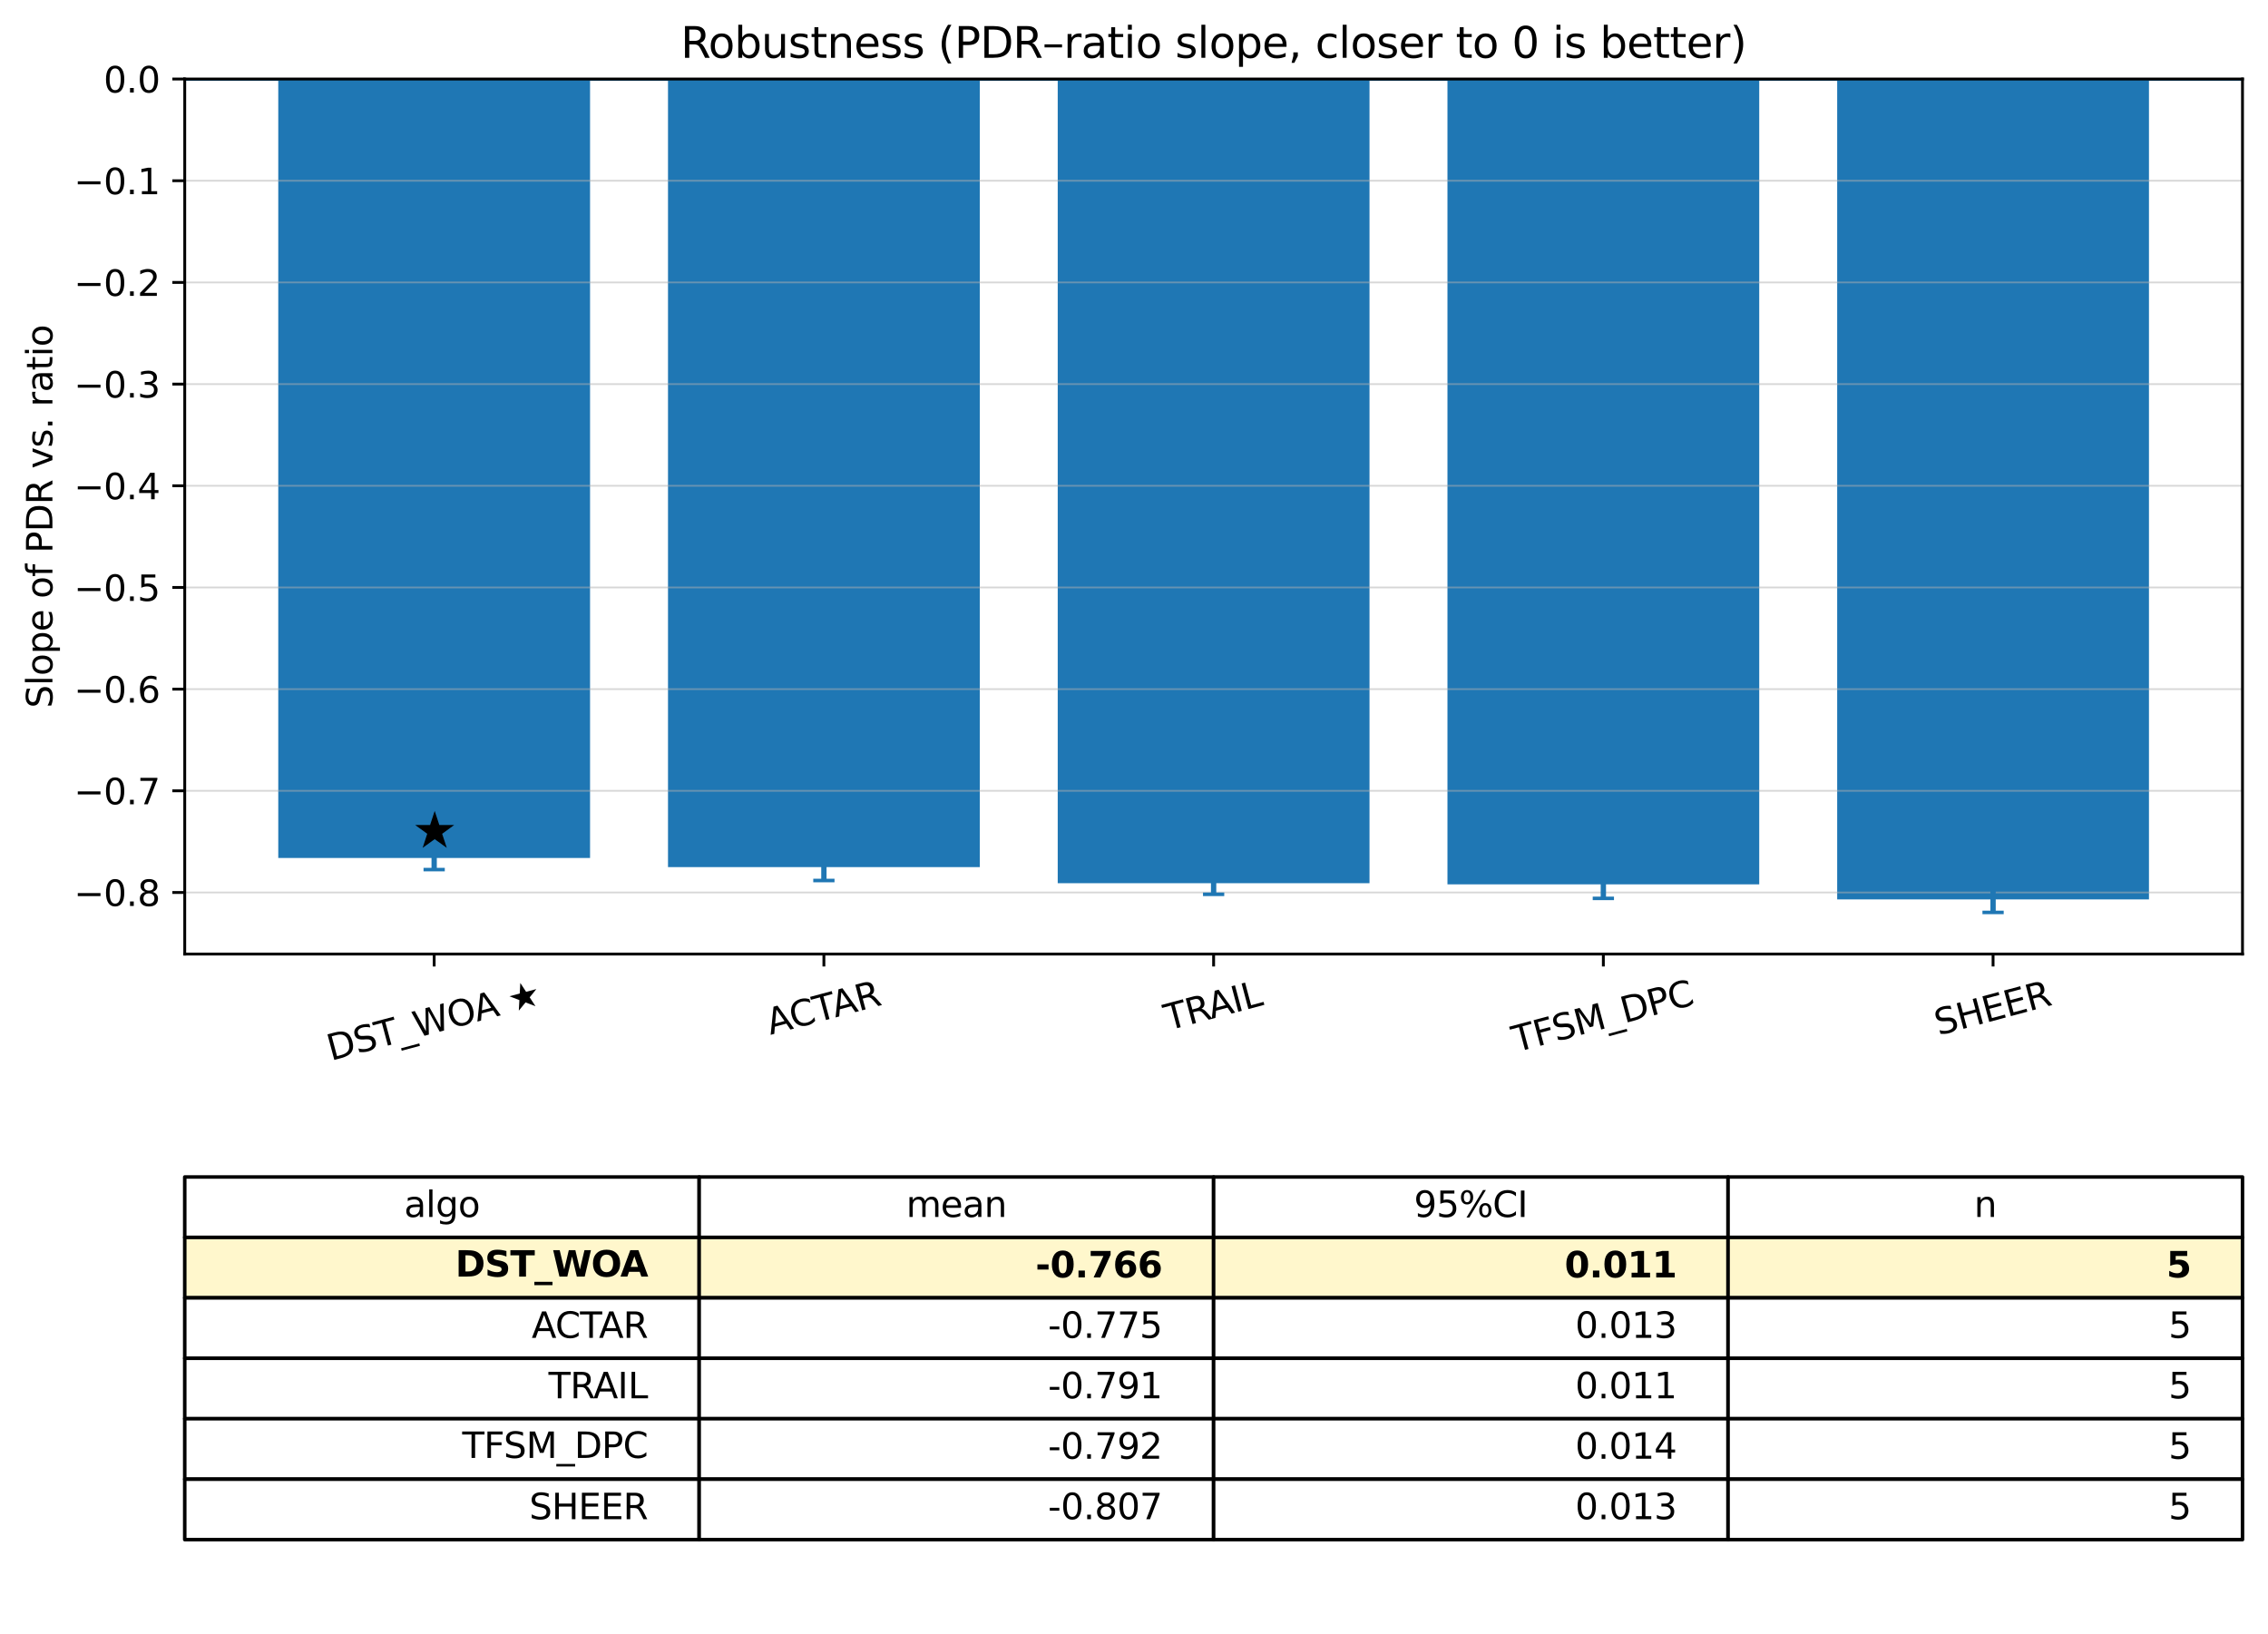 <?xml version="1.0" encoding="utf-8" standalone="no"?>
<!DOCTYPE svg PUBLIC "-//W3C//DTD SVG 1.1//EN"
  "http://www.w3.org/Graphics/SVG/1.1/DTD/svg11.dtd">
<svg xmlns:xlink="http://www.w3.org/1999/xlink" width="640.381pt" height="461.278pt" viewBox="0 0 640.381 461.278" xmlns="http://www.w3.org/2000/svg" version="1.1">
 <defs>
  <style type="text/css">*{stroke-linejoin: round; stroke-linecap: butt}</style>
 </defs>
 <g id="figure_1">
  <g id="patch_1">
   <path d="M 0 461.278 
L 640.381 461.278 
L 640.381 0 
L 0 0 
z
" style="fill: #ffffff"/>
  </g>
  <g id="axes_1">
   <g id="patch_2">
    <path d="M 52.161 269.368 
L 633.181 269.368 
L 633.181 22.318 
L 52.161 22.318 
z
" style="fill: #ffffff"/>
   </g>
   <g id="patch_3">
    <path d="M 78.571 22.318 
L 166.604 22.318 
L 166.604 242.228 
L 78.571 242.228 
z
" clip-path="url(#p492365f55b)" style="fill: #1f77b4"/>
   </g>
   <g id="patch_4">
    <path d="M 188.613 22.318 
L 276.646 22.318 
L 276.646 244.816 
L 188.613 244.816 
z
" clip-path="url(#p492365f55b)" style="fill: #1f77b4"/>
   </g>
   <g id="patch_5">
    <path d="M 298.654 22.318 
L 386.688 22.318 
L 386.688 249.348 
L 298.654 249.348 
z
" clip-path="url(#p492365f55b)" style="fill: #1f77b4"/>
   </g>
   <g id="patch_6">
    <path d="M 408.696 22.318 
L 496.729 22.318 
L 496.729 249.675 
L 408.696 249.675 
z
" clip-path="url(#p492365f55b)" style="fill: #1f77b4"/>
   </g>
   <g id="patch_7">
    <path d="M 518.738 22.318 
L 606.771 22.318 
L 606.771 253.934 
L 518.738 253.934 
z
" clip-path="url(#p492365f55b)" style="fill: #1f77b4"/>
   </g>
   <g id="matplotlib.axis_1">
    <g id="xtick_1">
     <g id="line2d_1">
      <defs>
       <path id="mac073862a2" d="M 0 0 
L 0 3.5 
" style="stroke: #000000; stroke-width: 0.8"/>
      </defs>
      <g>
       <use xlink:href="#mac073862a2" x="122.588" y="269.368" style="stroke: #000000; stroke-width: 0.8"/>
      </g>
     </g>
     <g id="text_1">
      <!-- DST_WOA ★ -->
      <g transform="translate(93.432 299.512) rotate(-15) scale(0.1 -0.1)">
       <defs>
        <path id="DejaVuSans-44" d="M 1259 4147 
L 1259 519 
L 2022 519 
Q 2988 519 3436 956 
Q 3884 1394 3884 2338 
Q 3884 3275 3436 3711 
Q 2988 4147 2022 4147 
L 1259 4147 
z
M 628 4666 
L 1925 4666 
Q 3281 4666 3915 4102 
Q 4550 3538 4550 2338 
Q 4550 1131 3912 565 
Q 3275 0 1925 0 
L 628 0 
L 628 4666 
z
" transform="scale(0.016)"/>
        <path id="DejaVuSans-53" d="M 3425 4513 
L 3425 3897 
Q 3066 4069 2747 4153 
Q 2428 4238 2131 4238 
Q 1616 4238 1336 4038 
Q 1056 3838 1056 3469 
Q 1056 3159 1242 3001 
Q 1428 2844 1947 2747 
L 2328 2669 
Q 3034 2534 3370 2195 
Q 3706 1856 3706 1288 
Q 3706 609 3251 259 
Q 2797 -91 1919 -91 
Q 1588 -91 1214 -16 
Q 841 59 441 206 
L 441 856 
Q 825 641 1194 531 
Q 1563 422 1919 422 
Q 2459 422 2753 634 
Q 3047 847 3047 1241 
Q 3047 1584 2836 1778 
Q 2625 1972 2144 2069 
L 1759 2144 
Q 1053 2284 737 2584 
Q 422 2884 422 3419 
Q 422 4038 858 4394 
Q 1294 4750 2059 4750 
Q 2388 4750 2728 4690 
Q 3069 4631 3425 4513 
z
" transform="scale(0.016)"/>
        <path id="DejaVuSans-54" d="M -19 4666 
L 3928 4666 
L 3928 4134 
L 2272 4134 
L 2272 0 
L 1638 0 
L 1638 4134 
L -19 4134 
L -19 4666 
z
" transform="scale(0.016)"/>
        <path id="DejaVuSans-5f" d="M 3263 -1063 
L 3263 -1509 
L -63 -1509 
L -63 -1063 
L 3263 -1063 
z
" transform="scale(0.016)"/>
        <path id="DejaVuSans-57" d="M 213 4666 
L 850 4666 
L 1831 722 
L 2809 4666 
L 3519 4666 
L 4500 722 
L 5478 4666 
L 6119 4666 
L 4947 0 
L 4153 0 
L 3169 4050 
L 2175 0 
L 1381 0 
L 213 4666 
z
" transform="scale(0.016)"/>
        <path id="DejaVuSans-4f" d="M 2522 4238 
Q 1834 4238 1429 3725 
Q 1025 3213 1025 2328 
Q 1025 1447 1429 934 
Q 1834 422 2522 422 
Q 3209 422 3611 934 
Q 4013 1447 4013 2328 
Q 4013 3213 3611 3725 
Q 3209 4238 2522 4238 
z
M 2522 4750 
Q 3503 4750 4090 4092 
Q 4678 3434 4678 2328 
Q 4678 1225 4090 567 
Q 3503 -91 2522 -91 
Q 1538 -91 948 565 
Q 359 1222 359 2328 
Q 359 3434 948 4092 
Q 1538 4750 2522 4750 
z
" transform="scale(0.016)"/>
        <path id="DejaVuSans-41" d="M 2188 4044 
L 1331 1722 
L 3047 1722 
L 2188 4044 
z
M 1831 4666 
L 2547 4666 
L 4325 0 
L 3669 0 
L 3244 1197 
L 1141 1197 
L 716 0 
L 50 0 
L 1831 4666 
z
" transform="scale(0.016)"/>
        <path id="DejaVuSans-20" transform="scale(0.016)"/>
        <path id="DejaVuSans-2605" d="M 416 2850 
L 2288 2850 
L 2869 4628 
L 3453 2850 
L 5322 2850 
L 3809 1747 
L 4391 -28 
L 2869 1072 
L 1350 -28 
L 1928 1747 
L 416 2850 
z
" transform="scale(0.016)"/>
       </defs>
       <use xlink:href="#DejaVuSans-44"/>
       <use xlink:href="#DejaVuSans-53" x="77.002"/>
       <use xlink:href="#DejaVuSans-54" x="140.479"/>
       <use xlink:href="#DejaVuSans-5f" x="201.562"/>
       <use xlink:href="#DejaVuSans-57" x="251.562"/>
       <use xlink:href="#DejaVuSans-4f" x="350.439"/>
       <use xlink:href="#DejaVuSans-41" x="427.4"/>
       <use xlink:href="#DejaVuSans-20" x="495.809"/>
       <use xlink:href="#DejaVuSans-2605" x="527.596"/>
      </g>
     </g>
    </g>
    <g id="xtick_2">
     <g id="line2d_2">
      <g>
       <use xlink:href="#mac073862a2" x="232.629" y="269.368" style="stroke: #000000; stroke-width: 0.8"/>
      </g>
     </g>
     <g id="text_2">
      <!-- ACTAR -->
      <g transform="translate(217.517 292.189) rotate(-15) scale(0.1 -0.1)">
       <defs>
        <path id="DejaVuSans-43" d="M 4122 4306 
L 4122 3641 
Q 3803 3938 3442 4084 
Q 3081 4231 2675 4231 
Q 1875 4231 1450 3742 
Q 1025 3253 1025 2328 
Q 1025 1406 1450 917 
Q 1875 428 2675 428 
Q 3081 428 3442 575 
Q 3803 722 4122 1019 
L 4122 359 
Q 3791 134 3420 21 
Q 3050 -91 2638 -91 
Q 1578 -91 968 557 
Q 359 1206 359 2328 
Q 359 3453 968 4101 
Q 1578 4750 2638 4750 
Q 3056 4750 3426 4639 
Q 3797 4528 4122 4306 
z
" transform="scale(0.016)"/>
        <path id="DejaVuSans-52" d="M 2841 2188 
Q 3044 2119 3236 1894 
Q 3428 1669 3622 1275 
L 4263 0 
L 3584 0 
L 2988 1197 
Q 2756 1666 2539 1819 
Q 2322 1972 1947 1972 
L 1259 1972 
L 1259 0 
L 628 0 
L 628 4666 
L 2053 4666 
Q 2853 4666 3247 4331 
Q 3641 3997 3641 3322 
Q 3641 2881 3436 2590 
Q 3231 2300 2841 2188 
z
M 1259 4147 
L 1259 2491 
L 2053 2491 
Q 2509 2491 2742 2702 
Q 2975 2913 2975 3322 
Q 2975 3731 2742 3939 
Q 2509 4147 2053 4147 
L 1259 4147 
z
" transform="scale(0.016)"/>
       </defs>
       <use xlink:href="#DejaVuSans-41"/>
       <use xlink:href="#DejaVuSans-43" x="66.658"/>
       <use xlink:href="#DejaVuSans-54" x="136.482"/>
       <use xlink:href="#DejaVuSans-41" x="189.816"/>
       <use xlink:href="#DejaVuSans-52" x="258.225"/>
      </g>
     </g>
    </g>
    <g id="xtick_3">
     <g id="line2d_3">
      <g>
       <use xlink:href="#mac073862a2" x="342.671" y="269.368" style="stroke: #000000; stroke-width: 0.8"/>
      </g>
     </g>
     <g id="text_3">
      <!-- TRAIL -->
      <g transform="translate(329.853 290.959) rotate(-15) scale(0.1 -0.1)">
       <defs>
        <path id="DejaVuSans-49" d="M 628 4666 
L 1259 4666 
L 1259 0 
L 628 0 
L 628 4666 
z
" transform="scale(0.016)"/>
        <path id="DejaVuSans-4c" d="M 628 4666 
L 1259 4666 
L 1259 531 
L 3531 531 
L 3531 0 
L 628 0 
L 628 4666 
z
" transform="scale(0.016)"/>
       </defs>
       <use xlink:href="#DejaVuSans-54"/>
       <use xlink:href="#DejaVuSans-52" x="61.084"/>
       <use xlink:href="#DejaVuSans-41" x="126.566"/>
       <use xlink:href="#DejaVuSans-49" x="194.975"/>
       <use xlink:href="#DejaVuSans-4c" x="224.467"/>
      </g>
     </g>
    </g>
    <g id="xtick_4">
     <g id="line2d_4">
      <g>
       <use xlink:href="#mac073862a2" x="452.713" y="269.368" style="stroke: #000000; stroke-width: 0.8"/>
      </g>
     </g>
     <g id="text_4">
      <!-- TFSM_DPC -->
      <g transform="translate(428.074 297.092) rotate(-15) scale(0.1 -0.1)">
       <defs>
        <path id="DejaVuSans-46" d="M 628 4666 
L 3309 4666 
L 3309 4134 
L 1259 4134 
L 1259 2759 
L 3109 2759 
L 3109 2228 
L 1259 2228 
L 1259 0 
L 628 0 
L 628 4666 
z
" transform="scale(0.016)"/>
        <path id="DejaVuSans-4d" d="M 628 4666 
L 1569 4666 
L 2759 1491 
L 3956 4666 
L 4897 4666 
L 4897 0 
L 4281 0 
L 4281 4097 
L 3078 897 
L 2444 897 
L 1241 4097 
L 1241 0 
L 628 0 
L 628 4666 
z
" transform="scale(0.016)"/>
        <path id="DejaVuSans-50" d="M 1259 4147 
L 1259 2394 
L 2053 2394 
Q 2494 2394 2734 2622 
Q 2975 2850 2975 3272 
Q 2975 3691 2734 3919 
Q 2494 4147 2053 4147 
L 1259 4147 
z
M 628 4666 
L 2053 4666 
Q 2838 4666 3239 4311 
Q 3641 3956 3641 3272 
Q 3641 2581 3239 2228 
Q 2838 1875 2053 1875 
L 1259 1875 
L 1259 0 
L 628 0 
L 628 4666 
z
" transform="scale(0.016)"/>
       </defs>
       <use xlink:href="#DejaVuSans-54"/>
       <use xlink:href="#DejaVuSans-46" x="61.084"/>
       <use xlink:href="#DejaVuSans-53" x="116.854"/>
       <use xlink:href="#DejaVuSans-4d" x="180.33"/>
       <use xlink:href="#DejaVuSans-5f" x="266.609"/>
       <use xlink:href="#DejaVuSans-44" x="316.609"/>
       <use xlink:href="#DejaVuSans-50" x="393.611"/>
       <use xlink:href="#DejaVuSans-43" x="453.914"/>
      </g>
     </g>
    </g>
    <g id="xtick_5">
     <g id="line2d_5">
      <g>
       <use xlink:href="#mac073862a2" x="562.754" y="269.368" style="stroke: #000000; stroke-width: 0.8"/>
      </g>
     </g>
     <g id="text_5">
      <!-- SHEER -->
      <g transform="translate(547.311 292.366) rotate(-15) scale(0.1 -0.1)">
       <defs>
        <path id="DejaVuSans-48" d="M 628 4666 
L 1259 4666 
L 1259 2753 
L 3553 2753 
L 3553 4666 
L 4184 4666 
L 4184 0 
L 3553 0 
L 3553 2222 
L 1259 2222 
L 1259 0 
L 628 0 
L 628 4666 
z
" transform="scale(0.016)"/>
        <path id="DejaVuSans-45" d="M 628 4666 
L 3578 4666 
L 3578 4134 
L 1259 4134 
L 1259 2753 
L 3481 2753 
L 3481 2222 
L 1259 2222 
L 1259 531 
L 3634 531 
L 3634 0 
L 628 0 
L 628 4666 
z
" transform="scale(0.016)"/>
       </defs>
       <use xlink:href="#DejaVuSans-53"/>
       <use xlink:href="#DejaVuSans-48" x="63.477"/>
       <use xlink:href="#DejaVuSans-45" x="138.672"/>
       <use xlink:href="#DejaVuSans-45" x="201.855"/>
       <use xlink:href="#DejaVuSans-52" x="265.039"/>
      </g>
     </g>
    </g>
   </g>
   <g id="matplotlib.axis_2">
    <g id="ytick_1">
     <g id="line2d_6">
      <path d="M 52.161 251.983 
L 633.181 251.983 
" clip-path="url(#p492365f55b)" style="fill: none; stroke: #b0b0b0; stroke-opacity: 0.5; stroke-width: 0.5; stroke-linecap: square"/>
     </g>
     <g id="line2d_7">
      <defs>
       <path id="m0ad4cda3da" d="M 0 0 
L -3.5 0 
" style="stroke: #000000; stroke-width: 0.8"/>
      </defs>
      <g>
       <use xlink:href="#m0ad4cda3da" x="52.161" y="251.983" style="stroke: #000000; stroke-width: 0.8"/>
      </g>
     </g>
     <g id="text_6">
      <!-- −0.8 -->
      <g transform="translate(20.878 255.783) scale(0.1 -0.1)">
       <defs>
        <path id="DejaVuSans-2212" d="M 678 2272 
L 4684 2272 
L 4684 1741 
L 678 1741 
L 678 2272 
z
" transform="scale(0.016)"/>
        <path id="DejaVuSans-30" d="M 2034 4250 
Q 1547 4250 1301 3770 
Q 1056 3291 1056 2328 
Q 1056 1369 1301 889 
Q 1547 409 2034 409 
Q 2525 409 2770 889 
Q 3016 1369 3016 2328 
Q 3016 3291 2770 3770 
Q 2525 4250 2034 4250 
z
M 2034 4750 
Q 2819 4750 3233 4129 
Q 3647 3509 3647 2328 
Q 3647 1150 3233 529 
Q 2819 -91 2034 -91 
Q 1250 -91 836 529 
Q 422 1150 422 2328 
Q 422 3509 836 4129 
Q 1250 4750 2034 4750 
z
" transform="scale(0.016)"/>
        <path id="DejaVuSans-2e" d="M 684 794 
L 1344 794 
L 1344 0 
L 684 0 
L 684 794 
z
" transform="scale(0.016)"/>
        <path id="DejaVuSans-38" d="M 2034 2216 
Q 1584 2216 1326 1975 
Q 1069 1734 1069 1313 
Q 1069 891 1326 650 
Q 1584 409 2034 409 
Q 2484 409 2743 651 
Q 3003 894 3003 1313 
Q 3003 1734 2745 1975 
Q 2488 2216 2034 2216 
z
M 1403 2484 
Q 997 2584 770 2862 
Q 544 3141 544 3541 
Q 544 4100 942 4425 
Q 1341 4750 2034 4750 
Q 2731 4750 3128 4425 
Q 3525 4100 3525 3541 
Q 3525 3141 3298 2862 
Q 3072 2584 2669 2484 
Q 3125 2378 3379 2068 
Q 3634 1759 3634 1313 
Q 3634 634 3220 271 
Q 2806 -91 2034 -91 
Q 1263 -91 848 271 
Q 434 634 434 1313 
Q 434 1759 690 2068 
Q 947 2378 1403 2484 
z
M 1172 3481 
Q 1172 3119 1398 2916 
Q 1625 2713 2034 2713 
Q 2441 2713 2670 2916 
Q 2900 3119 2900 3481 
Q 2900 3844 2670 4047 
Q 2441 4250 2034 4250 
Q 1625 4250 1398 4047 
Q 1172 3844 1172 3481 
z
" transform="scale(0.016)"/>
       </defs>
       <use xlink:href="#DejaVuSans-2212"/>
       <use xlink:href="#DejaVuSans-30" x="83.789"/>
       <use xlink:href="#DejaVuSans-2e" x="147.412"/>
       <use xlink:href="#DejaVuSans-38" x="179.199"/>
      </g>
     </g>
    </g>
    <g id="ytick_2">
     <g id="line2d_8">
      <path d="M 52.161 223.275 
L 633.181 223.275 
" clip-path="url(#p492365f55b)" style="fill: none; stroke: #b0b0b0; stroke-opacity: 0.5; stroke-width: 0.5; stroke-linecap: square"/>
     </g>
     <g id="line2d_9">
      <g>
       <use xlink:href="#m0ad4cda3da" x="52.161" y="223.275" style="stroke: #000000; stroke-width: 0.8"/>
      </g>
     </g>
     <g id="text_7">
      <!-- −0.7 -->
      <g transform="translate(20.878 227.075) scale(0.1 -0.1)">
       <defs>
        <path id="DejaVuSans-37" d="M 525 4666 
L 3525 4666 
L 3525 4397 
L 1831 0 
L 1172 0 
L 2766 4134 
L 525 4134 
L 525 4666 
z
" transform="scale(0.016)"/>
       </defs>
       <use xlink:href="#DejaVuSans-2212"/>
       <use xlink:href="#DejaVuSans-30" x="83.789"/>
       <use xlink:href="#DejaVuSans-2e" x="147.412"/>
       <use xlink:href="#DejaVuSans-37" x="179.199"/>
      </g>
     </g>
    </g>
    <g id="ytick_3">
     <g id="line2d_10">
      <path d="M 52.161 194.567 
L 633.181 194.567 
" clip-path="url(#p492365f55b)" style="fill: none; stroke: #b0b0b0; stroke-opacity: 0.5; stroke-width: 0.5; stroke-linecap: square"/>
     </g>
     <g id="line2d_11">
      <g>
       <use xlink:href="#m0ad4cda3da" x="52.161" y="194.567" style="stroke: #000000; stroke-width: 0.8"/>
      </g>
     </g>
     <g id="text_8">
      <!-- −0.6 -->
      <g transform="translate(20.878 198.366) scale(0.1 -0.1)">
       <defs>
        <path id="DejaVuSans-36" d="M 2113 2584 
Q 1688 2584 1439 2293 
Q 1191 2003 1191 1497 
Q 1191 994 1439 701 
Q 1688 409 2113 409 
Q 2538 409 2786 701 
Q 3034 994 3034 1497 
Q 3034 2003 2786 2293 
Q 2538 2584 2113 2584 
z
M 3366 4563 
L 3366 3988 
Q 3128 4100 2886 4159 
Q 2644 4219 2406 4219 
Q 1781 4219 1451 3797 
Q 1122 3375 1075 2522 
Q 1259 2794 1537 2939 
Q 1816 3084 2150 3084 
Q 2853 3084 3261 2657 
Q 3669 2231 3669 1497 
Q 3669 778 3244 343 
Q 2819 -91 2113 -91 
Q 1303 -91 875 529 
Q 447 1150 447 2328 
Q 447 3434 972 4092 
Q 1497 4750 2381 4750 
Q 2619 4750 2861 4703 
Q 3103 4656 3366 4563 
z
" transform="scale(0.016)"/>
       </defs>
       <use xlink:href="#DejaVuSans-2212"/>
       <use xlink:href="#DejaVuSans-30" x="83.789"/>
       <use xlink:href="#DejaVuSans-2e" x="147.412"/>
       <use xlink:href="#DejaVuSans-36" x="179.199"/>
      </g>
     </g>
    </g>
    <g id="ytick_4">
     <g id="line2d_12">
      <path d="M 52.161 165.859 
L 633.181 165.859 
" clip-path="url(#p492365f55b)" style="fill: none; stroke: #b0b0b0; stroke-opacity: 0.5; stroke-width: 0.5; stroke-linecap: square"/>
     </g>
     <g id="line2d_13">
      <g>
       <use xlink:href="#m0ad4cda3da" x="52.161" y="165.859" style="stroke: #000000; stroke-width: 0.8"/>
      </g>
     </g>
     <g id="text_9">
      <!-- −0.5 -->
      <g transform="translate(20.878 169.658) scale(0.1 -0.1)">
       <defs>
        <path id="DejaVuSans-35" d="M 691 4666 
L 3169 4666 
L 3169 4134 
L 1269 4134 
L 1269 2991 
Q 1406 3038 1543 3061 
Q 1681 3084 1819 3084 
Q 2600 3084 3056 2656 
Q 3513 2228 3513 1497 
Q 3513 744 3044 326 
Q 2575 -91 1722 -91 
Q 1428 -91 1123 -41 
Q 819 9 494 109 
L 494 744 
Q 775 591 1075 516 
Q 1375 441 1709 441 
Q 2250 441 2565 725 
Q 2881 1009 2881 1497 
Q 2881 1984 2565 2268 
Q 2250 2553 1709 2553 
Q 1456 2553 1204 2497 
Q 953 2441 691 2322 
L 691 4666 
z
" transform="scale(0.016)"/>
       </defs>
       <use xlink:href="#DejaVuSans-2212"/>
       <use xlink:href="#DejaVuSans-30" x="83.789"/>
       <use xlink:href="#DejaVuSans-2e" x="147.412"/>
       <use xlink:href="#DejaVuSans-35" x="179.199"/>
      </g>
     </g>
    </g>
    <g id="ytick_5">
     <g id="line2d_14">
      <path d="M 52.161 137.151 
L 633.181 137.151 
" clip-path="url(#p492365f55b)" style="fill: none; stroke: #b0b0b0; stroke-opacity: 0.5; stroke-width: 0.5; stroke-linecap: square"/>
     </g>
     <g id="line2d_15">
      <g>
       <use xlink:href="#m0ad4cda3da" x="52.161" y="137.151" style="stroke: #000000; stroke-width: 0.8"/>
      </g>
     </g>
     <g id="text_10">
      <!-- −0.4 -->
      <g transform="translate(20.878 140.95) scale(0.1 -0.1)">
       <defs>
        <path id="DejaVuSans-34" d="M 2419 4116 
L 825 1625 
L 2419 1625 
L 2419 4116 
z
M 2253 4666 
L 3047 4666 
L 3047 1625 
L 3713 1625 
L 3713 1100 
L 3047 1100 
L 3047 0 
L 2419 0 
L 2419 1100 
L 313 1100 
L 313 1709 
L 2253 4666 
z
" transform="scale(0.016)"/>
       </defs>
       <use xlink:href="#DejaVuSans-2212"/>
       <use xlink:href="#DejaVuSans-30" x="83.789"/>
       <use xlink:href="#DejaVuSans-2e" x="147.412"/>
       <use xlink:href="#DejaVuSans-34" x="179.199"/>
      </g>
     </g>
    </g>
    <g id="ytick_6">
     <g id="line2d_16">
      <path d="M 52.161 108.443 
L 633.181 108.443 
" clip-path="url(#p492365f55b)" style="fill: none; stroke: #b0b0b0; stroke-opacity: 0.5; stroke-width: 0.5; stroke-linecap: square"/>
     </g>
     <g id="line2d_17">
      <g>
       <use xlink:href="#m0ad4cda3da" x="52.161" y="108.443" style="stroke: #000000; stroke-width: 0.8"/>
      </g>
     </g>
     <g id="text_11">
      <!-- −0.3 -->
      <g transform="translate(20.878 112.242) scale(0.1 -0.1)">
       <defs>
        <path id="DejaVuSans-33" d="M 2597 2516 
Q 3050 2419 3304 2112 
Q 3559 1806 3559 1356 
Q 3559 666 3084 287 
Q 2609 -91 1734 -91 
Q 1441 -91 1130 -33 
Q 819 25 488 141 
L 488 750 
Q 750 597 1062 519 
Q 1375 441 1716 441 
Q 2309 441 2620 675 
Q 2931 909 2931 1356 
Q 2931 1769 2642 2001 
Q 2353 2234 1838 2234 
L 1294 2234 
L 1294 2753 
L 1863 2753 
Q 2328 2753 2575 2939 
Q 2822 3125 2822 3475 
Q 2822 3834 2567 4026 
Q 2313 4219 1838 4219 
Q 1578 4219 1281 4162 
Q 984 4106 628 3988 
L 628 4550 
Q 988 4650 1302 4700 
Q 1616 4750 1894 4750 
Q 2613 4750 3031 4423 
Q 3450 4097 3450 3541 
Q 3450 3153 3228 2886 
Q 3006 2619 2597 2516 
z
" transform="scale(0.016)"/>
       </defs>
       <use xlink:href="#DejaVuSans-2212"/>
       <use xlink:href="#DejaVuSans-30" x="83.789"/>
       <use xlink:href="#DejaVuSans-2e" x="147.412"/>
       <use xlink:href="#DejaVuSans-33" x="179.199"/>
      </g>
     </g>
    </g>
    <g id="ytick_7">
     <g id="line2d_18">
      <path d="M 52.161 79.734 
L 633.181 79.734 
" clip-path="url(#p492365f55b)" style="fill: none; stroke: #b0b0b0; stroke-opacity: 0.5; stroke-width: 0.5; stroke-linecap: square"/>
     </g>
     <g id="line2d_19">
      <g>
       <use xlink:href="#m0ad4cda3da" x="52.161" y="79.734" style="stroke: #000000; stroke-width: 0.8"/>
      </g>
     </g>
     <g id="text_12">
      <!-- −0.2 -->
      <g transform="translate(20.878 83.534) scale(0.1 -0.1)">
       <defs>
        <path id="DejaVuSans-32" d="M 1228 531 
L 3431 531 
L 3431 0 
L 469 0 
L 469 531 
Q 828 903 1448 1529 
Q 2069 2156 2228 2338 
Q 2531 2678 2651 2914 
Q 2772 3150 2772 3378 
Q 2772 3750 2511 3984 
Q 2250 4219 1831 4219 
Q 1534 4219 1204 4116 
Q 875 4013 500 3803 
L 500 4441 
Q 881 4594 1212 4672 
Q 1544 4750 1819 4750 
Q 2544 4750 2975 4387 
Q 3406 4025 3406 3419 
Q 3406 3131 3298 2873 
Q 3191 2616 2906 2266 
Q 2828 2175 2409 1742 
Q 1991 1309 1228 531 
z
" transform="scale(0.016)"/>
       </defs>
       <use xlink:href="#DejaVuSans-2212"/>
       <use xlink:href="#DejaVuSans-30" x="83.789"/>
       <use xlink:href="#DejaVuSans-2e" x="147.412"/>
       <use xlink:href="#DejaVuSans-32" x="179.199"/>
      </g>
     </g>
    </g>
    <g id="ytick_8">
     <g id="line2d_20">
      <path d="M 52.161 51.026 
L 633.181 51.026 
" clip-path="url(#p492365f55b)" style="fill: none; stroke: #b0b0b0; stroke-opacity: 0.5; stroke-width: 0.5; stroke-linecap: square"/>
     </g>
     <g id="line2d_21">
      <g>
       <use xlink:href="#m0ad4cda3da" x="52.161" y="51.026" style="stroke: #000000; stroke-width: 0.8"/>
      </g>
     </g>
     <g id="text_13">
      <!-- −0.1 -->
      <g transform="translate(20.878 54.826) scale(0.1 -0.1)">
       <defs>
        <path id="DejaVuSans-31" d="M 794 531 
L 1825 531 
L 1825 4091 
L 703 3866 
L 703 4441 
L 1819 4666 
L 2450 4666 
L 2450 531 
L 3481 531 
L 3481 0 
L 794 0 
L 794 531 
z
" transform="scale(0.016)"/>
       </defs>
       <use xlink:href="#DejaVuSans-2212"/>
       <use xlink:href="#DejaVuSans-30" x="83.789"/>
       <use xlink:href="#DejaVuSans-2e" x="147.412"/>
       <use xlink:href="#DejaVuSans-31" x="179.199"/>
      </g>
     </g>
    </g>
    <g id="ytick_9">
     <g id="line2d_22">
      <path d="M 52.161 22.318 
L 633.181 22.318 
" clip-path="url(#p492365f55b)" style="fill: none; stroke: #b0b0b0; stroke-opacity: 0.5; stroke-width: 0.5; stroke-linecap: square"/>
     </g>
     <g id="line2d_23">
      <g>
       <use xlink:href="#m0ad4cda3da" x="52.161" y="22.318" style="stroke: #000000; stroke-width: 0.8"/>
      </g>
     </g>
     <g id="text_14">
      <!-- 0.0 -->
      <g transform="translate(29.258 26.117) scale(0.1 -0.1)">
       <use xlink:href="#DejaVuSans-30"/>
       <use xlink:href="#DejaVuSans-2e" x="63.623"/>
       <use xlink:href="#DejaVuSans-30" x="95.41"/>
      </g>
     </g>
    </g>
    <g id="text_15">
     <!-- Slope of PDR vs. ratio -->
     <g transform="translate(14.798 199.912) rotate(-90) scale(0.1 -0.1)">
      <defs>
       <path id="DejaVuSans-6c" d="M 603 4863 
L 1178 4863 
L 1178 0 
L 603 0 
L 603 4863 
z
" transform="scale(0.016)"/>
       <path id="DejaVuSans-6f" d="M 1959 3097 
Q 1497 3097 1228 2736 
Q 959 2375 959 1747 
Q 959 1119 1226 758 
Q 1494 397 1959 397 
Q 2419 397 2687 759 
Q 2956 1122 2956 1747 
Q 2956 2369 2687 2733 
Q 2419 3097 1959 3097 
z
M 1959 3584 
Q 2709 3584 3137 3096 
Q 3566 2609 3566 1747 
Q 3566 888 3137 398 
Q 2709 -91 1959 -91 
Q 1206 -91 779 398 
Q 353 888 353 1747 
Q 353 2609 779 3096 
Q 1206 3584 1959 3584 
z
" transform="scale(0.016)"/>
       <path id="DejaVuSans-70" d="M 1159 525 
L 1159 -1331 
L 581 -1331 
L 581 3500 
L 1159 3500 
L 1159 2969 
Q 1341 3281 1617 3432 
Q 1894 3584 2278 3584 
Q 2916 3584 3314 3078 
Q 3713 2572 3713 1747 
Q 3713 922 3314 415 
Q 2916 -91 2278 -91 
Q 1894 -91 1617 61 
Q 1341 213 1159 525 
z
M 3116 1747 
Q 3116 2381 2855 2742 
Q 2594 3103 2138 3103 
Q 1681 3103 1420 2742 
Q 1159 2381 1159 1747 
Q 1159 1113 1420 752 
Q 1681 391 2138 391 
Q 2594 391 2855 752 
Q 3116 1113 3116 1747 
z
" transform="scale(0.016)"/>
       <path id="DejaVuSans-65" d="M 3597 1894 
L 3597 1613 
L 953 1613 
Q 991 1019 1311 708 
Q 1631 397 2203 397 
Q 2534 397 2845 478 
Q 3156 559 3463 722 
L 3463 178 
Q 3153 47 2828 -22 
Q 2503 -91 2169 -91 
Q 1331 -91 842 396 
Q 353 884 353 1716 
Q 353 2575 817 3079 
Q 1281 3584 2069 3584 
Q 2775 3584 3186 3129 
Q 3597 2675 3597 1894 
z
M 3022 2063 
Q 3016 2534 2758 2815 
Q 2500 3097 2075 3097 
Q 1594 3097 1305 2825 
Q 1016 2553 972 2059 
L 3022 2063 
z
" transform="scale(0.016)"/>
       <path id="DejaVuSans-66" d="M 2375 4863 
L 2375 4384 
L 1825 4384 
Q 1516 4384 1395 4259 
Q 1275 4134 1275 3809 
L 1275 3500 
L 2222 3500 
L 2222 3053 
L 1275 3053 
L 1275 0 
L 697 0 
L 697 3053 
L 147 3053 
L 147 3500 
L 697 3500 
L 697 3744 
Q 697 4328 969 4595 
Q 1241 4863 1831 4863 
L 2375 4863 
z
" transform="scale(0.016)"/>
       <path id="DejaVuSans-76" d="M 191 3500 
L 800 3500 
L 1894 563 
L 2988 3500 
L 3597 3500 
L 2284 0 
L 1503 0 
L 191 3500 
z
" transform="scale(0.016)"/>
       <path id="DejaVuSans-73" d="M 2834 3397 
L 2834 2853 
Q 2591 2978 2328 3040 
Q 2066 3103 1784 3103 
Q 1356 3103 1142 2972 
Q 928 2841 928 2578 
Q 928 2378 1081 2264 
Q 1234 2150 1697 2047 
L 1894 2003 
Q 2506 1872 2764 1633 
Q 3022 1394 3022 966 
Q 3022 478 2636 193 
Q 2250 -91 1575 -91 
Q 1294 -91 989 -36 
Q 684 19 347 128 
L 347 722 
Q 666 556 975 473 
Q 1284 391 1588 391 
Q 1994 391 2212 530 
Q 2431 669 2431 922 
Q 2431 1156 2273 1281 
Q 2116 1406 1581 1522 
L 1381 1569 
Q 847 1681 609 1914 
Q 372 2147 372 2553 
Q 372 3047 722 3315 
Q 1072 3584 1716 3584 
Q 2034 3584 2315 3537 
Q 2597 3491 2834 3397 
z
" transform="scale(0.016)"/>
       <path id="DejaVuSans-72" d="M 2631 2963 
Q 2534 3019 2420 3045 
Q 2306 3072 2169 3072 
Q 1681 3072 1420 2755 
Q 1159 2438 1159 1844 
L 1159 0 
L 581 0 
L 581 3500 
L 1159 3500 
L 1159 2956 
Q 1341 3275 1631 3429 
Q 1922 3584 2338 3584 
Q 2397 3584 2469 3576 
Q 2541 3569 2628 3553 
L 2631 2963 
z
" transform="scale(0.016)"/>
       <path id="DejaVuSans-61" d="M 2194 1759 
Q 1497 1759 1228 1600 
Q 959 1441 959 1056 
Q 959 750 1161 570 
Q 1363 391 1709 391 
Q 2188 391 2477 730 
Q 2766 1069 2766 1631 
L 2766 1759 
L 2194 1759 
z
M 3341 1997 
L 3341 0 
L 2766 0 
L 2766 531 
Q 2569 213 2275 61 
Q 1981 -91 1556 -91 
Q 1019 -91 701 211 
Q 384 513 384 1019 
Q 384 1609 779 1909 
Q 1175 2209 1959 2209 
L 2766 2209 
L 2766 2266 
Q 2766 2663 2505 2880 
Q 2244 3097 1772 3097 
Q 1472 3097 1187 3025 
Q 903 2953 641 2809 
L 641 3341 
Q 956 3463 1253 3523 
Q 1550 3584 1831 3584 
Q 2591 3584 2966 3190 
Q 3341 2797 3341 1997 
z
" transform="scale(0.016)"/>
       <path id="DejaVuSans-74" d="M 1172 4494 
L 1172 3500 
L 2356 3500 
L 2356 3053 
L 1172 3053 
L 1172 1153 
Q 1172 725 1289 603 
Q 1406 481 1766 481 
L 2356 481 
L 2356 0 
L 1766 0 
Q 1100 0 847 248 
Q 594 497 594 1153 
L 594 3053 
L 172 3053 
L 172 3500 
L 594 3500 
L 594 4494 
L 1172 4494 
z
" transform="scale(0.016)"/>
       <path id="DejaVuSans-69" d="M 603 3500 
L 1178 3500 
L 1178 0 
L 603 0 
L 603 3500 
z
M 603 4863 
L 1178 4863 
L 1178 4134 
L 603 4134 
L 603 4863 
z
" transform="scale(0.016)"/>
      </defs>
      <use xlink:href="#DejaVuSans-53"/>
      <use xlink:href="#DejaVuSans-6c" x="63.477"/>
      <use xlink:href="#DejaVuSans-6f" x="91.26"/>
      <use xlink:href="#DejaVuSans-70" x="152.441"/>
      <use xlink:href="#DejaVuSans-65" x="215.918"/>
      <use xlink:href="#DejaVuSans-20" x="277.441"/>
      <use xlink:href="#DejaVuSans-6f" x="309.229"/>
      <use xlink:href="#DejaVuSans-66" x="370.41"/>
      <use xlink:href="#DejaVuSans-20" x="405.615"/>
      <use xlink:href="#DejaVuSans-50" x="437.402"/>
      <use xlink:href="#DejaVuSans-44" x="497.705"/>
      <use xlink:href="#DejaVuSans-52" x="574.707"/>
      <use xlink:href="#DejaVuSans-20" x="644.189"/>
      <use xlink:href="#DejaVuSans-76" x="675.977"/>
      <use xlink:href="#DejaVuSans-73" x="735.156"/>
      <use xlink:href="#DejaVuSans-2e" x="787.256"/>
      <use xlink:href="#DejaVuSans-20" x="819.043"/>
      <use xlink:href="#DejaVuSans-72" x="850.83"/>
      <use xlink:href="#DejaVuSans-61" x="891.943"/>
      <use xlink:href="#DejaVuSans-74" x="953.223"/>
      <use xlink:href="#DejaVuSans-69" x="992.432"/>
      <use xlink:href="#DejaVuSans-6f" x="1020.215"/>
     </g>
    </g>
   </g>
   <g id="LineCollection_1">
    <path d="M 122.588 245.511 
L 122.588 238.945 
" clip-path="url(#p492365f55b)" style="fill: none; stroke: #1f77b4; stroke-width: 1.5"/>
    <path d="M 232.629 248.6 
L 232.629 241.032 
" clip-path="url(#p492365f55b)" style="fill: none; stroke: #1f77b4; stroke-width: 1.5"/>
    <path d="M 342.671 252.494 
L 342.671 246.203 
" clip-path="url(#p492365f55b)" style="fill: none; stroke: #1f77b4; stroke-width: 1.5"/>
    <path d="M 452.713 253.639 
L 452.713 245.71 
" clip-path="url(#p492365f55b)" style="fill: none; stroke: #1f77b4; stroke-width: 1.5"/>
    <path d="M 562.754 257.603 
L 562.754 250.265 
" clip-path="url(#p492365f55b)" style="fill: none; stroke: #1f77b4; stroke-width: 1.5"/>
   </g>
   <g id="line2d_24">
    <defs>
     <path id="mcbfb7d42c1" d="M 3 0 
L -3 -0 
" style="stroke: #1f77b4"/>
    </defs>
    <g clip-path="url(#p492365f55b)">
     <use xlink:href="#mcbfb7d42c1" x="122.588" y="245.511" style="fill: #1f77b4; stroke: #1f77b4"/>
     <use xlink:href="#mcbfb7d42c1" x="232.629" y="248.6" style="fill: #1f77b4; stroke: #1f77b4"/>
     <use xlink:href="#mcbfb7d42c1" x="342.671" y="252.494" style="fill: #1f77b4; stroke: #1f77b4"/>
     <use xlink:href="#mcbfb7d42c1" x="452.713" y="253.639" style="fill: #1f77b4; stroke: #1f77b4"/>
     <use xlink:href="#mcbfb7d42c1" x="562.754" y="257.603" style="fill: #1f77b4; stroke: #1f77b4"/>
    </g>
   </g>
   <g id="line2d_25">
    <g clip-path="url(#p492365f55b)">
     <use xlink:href="#mcbfb7d42c1" x="122.588" y="238.945" style="fill: #1f77b4; stroke: #1f77b4"/>
     <use xlink:href="#mcbfb7d42c1" x="232.629" y="241.032" style="fill: #1f77b4; stroke: #1f77b4"/>
     <use xlink:href="#mcbfb7d42c1" x="342.671" y="246.203" style="fill: #1f77b4; stroke: #1f77b4"/>
     <use xlink:href="#mcbfb7d42c1" x="452.713" y="245.71" style="fill: #1f77b4; stroke: #1f77b4"/>
     <use xlink:href="#mcbfb7d42c1" x="562.754" y="250.265" style="fill: #1f77b4; stroke: #1f77b4"/>
    </g>
   </g>
   <g id="line2d_26">
    <path d="M 52.161 22.318 
L 633.181 22.318 
" clip-path="url(#p492365f55b)" style="fill: none; stroke: #1f77b4; stroke-linecap: square"/>
   </g>
   <g id="patch_8">
    <path d="M 52.161 269.368 
L 52.161 22.318 
" style="fill: none; stroke: #000000; stroke-width: 0.8; stroke-linejoin: miter; stroke-linecap: square"/>
   </g>
   <g id="patch_9">
    <path d="M 633.181 269.368 
L 633.181 22.318 
" style="fill: none; stroke: #000000; stroke-width: 0.8; stroke-linejoin: miter; stroke-linecap: square"/>
   </g>
   <g id="patch_10">
    <path d="M 52.161 269.368 
L 633.181 269.368 
" style="fill: none; stroke: #000000; stroke-width: 0.8; stroke-linejoin: miter; stroke-linecap: square"/>
   </g>
   <g id="patch_11">
    <path d="M 52.161 22.318 
L 633.181 22.318 
" style="fill: none; stroke: #000000; stroke-width: 0.8; stroke-linejoin: miter; stroke-linecap: square"/>
   </g>
   <g id="text_16">
    <!-- ★ -->
    <g transform="translate(116.312 239.316) scale(0.14 -0.14)">
     <use xlink:href="#DejaVuSans-2605"/>
    </g>
   </g>
   <g id="text_17">
    <!-- Robustness (PDR–ratio slope, closer to 0 is better) -->
    <g transform="translate(192.205 16.318) scale(0.12 -0.12)">
     <defs>
      <path id="DejaVuSans-62" d="M 3116 1747 
Q 3116 2381 2855 2742 
Q 2594 3103 2138 3103 
Q 1681 3103 1420 2742 
Q 1159 2381 1159 1747 
Q 1159 1113 1420 752 
Q 1681 391 2138 391 
Q 2594 391 2855 752 
Q 3116 1113 3116 1747 
z
M 1159 2969 
Q 1341 3281 1617 3432 
Q 1894 3584 2278 3584 
Q 2916 3584 3314 3078 
Q 3713 2572 3713 1747 
Q 3713 922 3314 415 
Q 2916 -91 2278 -91 
Q 1894 -91 1617 61 
Q 1341 213 1159 525 
L 1159 0 
L 581 0 
L 581 4863 
L 1159 4863 
L 1159 2969 
z
" transform="scale(0.016)"/>
      <path id="DejaVuSans-75" d="M 544 1381 
L 544 3500 
L 1119 3500 
L 1119 1403 
Q 1119 906 1312 657 
Q 1506 409 1894 409 
Q 2359 409 2629 706 
Q 2900 1003 2900 1516 
L 2900 3500 
L 3475 3500 
L 3475 0 
L 2900 0 
L 2900 538 
Q 2691 219 2414 64 
Q 2138 -91 1772 -91 
Q 1169 -91 856 284 
Q 544 659 544 1381 
z
M 1991 3584 
L 1991 3584 
z
" transform="scale(0.016)"/>
      <path id="DejaVuSans-6e" d="M 3513 2113 
L 3513 0 
L 2938 0 
L 2938 2094 
Q 2938 2591 2744 2837 
Q 2550 3084 2163 3084 
Q 1697 3084 1428 2787 
Q 1159 2491 1159 1978 
L 1159 0 
L 581 0 
L 581 3500 
L 1159 3500 
L 1159 2956 
Q 1366 3272 1645 3428 
Q 1925 3584 2291 3584 
Q 2894 3584 3203 3211 
Q 3513 2838 3513 2113 
z
" transform="scale(0.016)"/>
      <path id="DejaVuSans-28" d="M 1984 4856 
Q 1566 4138 1362 3434 
Q 1159 2731 1159 2009 
Q 1159 1288 1364 580 
Q 1569 -128 1984 -844 
L 1484 -844 
Q 1016 -109 783 600 
Q 550 1309 550 2009 
Q 550 2706 781 3412 
Q 1013 4119 1484 4856 
L 1984 4856 
z
" transform="scale(0.016)"/>
      <path id="DejaVuSans-2013" d="M 313 1978 
L 2888 1978 
L 2888 1528 
L 313 1528 
L 313 1978 
z
" transform="scale(0.016)"/>
      <path id="DejaVuSans-2c" d="M 750 794 
L 1409 794 
L 1409 256 
L 897 -744 
L 494 -744 
L 750 256 
L 750 794 
z
" transform="scale(0.016)"/>
      <path id="DejaVuSans-63" d="M 3122 3366 
L 3122 2828 
Q 2878 2963 2633 3030 
Q 2388 3097 2138 3097 
Q 1578 3097 1268 2742 
Q 959 2388 959 1747 
Q 959 1106 1268 751 
Q 1578 397 2138 397 
Q 2388 397 2633 464 
Q 2878 531 3122 666 
L 3122 134 
Q 2881 22 2623 -34 
Q 2366 -91 2075 -91 
Q 1284 -91 818 406 
Q 353 903 353 1747 
Q 353 2603 823 3093 
Q 1294 3584 2113 3584 
Q 2378 3584 2631 3529 
Q 2884 3475 3122 3366 
z
" transform="scale(0.016)"/>
      <path id="DejaVuSans-29" d="M 513 4856 
L 1013 4856 
Q 1481 4119 1714 3412 
Q 1947 2706 1947 2009 
Q 1947 1309 1714 600 
Q 1481 -109 1013 -844 
L 513 -844 
Q 928 -128 1133 580 
Q 1338 1288 1338 2009 
Q 1338 2731 1133 3434 
Q 928 4138 513 4856 
z
" transform="scale(0.016)"/>
     </defs>
     <use xlink:href="#DejaVuSans-52"/>
     <use xlink:href="#DejaVuSans-6f" x="64.982"/>
     <use xlink:href="#DejaVuSans-62" x="126.164"/>
     <use xlink:href="#DejaVuSans-75" x="189.641"/>
     <use xlink:href="#DejaVuSans-73" x="253.02"/>
     <use xlink:href="#DejaVuSans-74" x="305.119"/>
     <use xlink:href="#DejaVuSans-6e" x="344.328"/>
     <use xlink:href="#DejaVuSans-65" x="407.707"/>
     <use xlink:href="#DejaVuSans-73" x="469.23"/>
     <use xlink:href="#DejaVuSans-73" x="521.33"/>
     <use xlink:href="#DejaVuSans-20" x="573.43"/>
     <use xlink:href="#DejaVuSans-28" x="605.217"/>
     <use xlink:href="#DejaVuSans-50" x="644.23"/>
     <use xlink:href="#DejaVuSans-44" x="704.533"/>
     <use xlink:href="#DejaVuSans-52" x="781.535"/>
     <use xlink:href="#DejaVuSans-2013" x="851.018"/>
     <use xlink:href="#DejaVuSans-72" x="901.018"/>
     <use xlink:href="#DejaVuSans-61" x="942.131"/>
     <use xlink:href="#DejaVuSans-74" x="1003.41"/>
     <use xlink:href="#DejaVuSans-69" x="1042.619"/>
     <use xlink:href="#DejaVuSans-6f" x="1070.402"/>
     <use xlink:href="#DejaVuSans-20" x="1131.584"/>
     <use xlink:href="#DejaVuSans-73" x="1163.371"/>
     <use xlink:href="#DejaVuSans-6c" x="1215.471"/>
     <use xlink:href="#DejaVuSans-6f" x="1243.254"/>
     <use xlink:href="#DejaVuSans-70" x="1304.436"/>
     <use xlink:href="#DejaVuSans-65" x="1367.912"/>
     <use xlink:href="#DejaVuSans-2c" x="1429.436"/>
     <use xlink:href="#DejaVuSans-20" x="1461.223"/>
     <use xlink:href="#DejaVuSans-63" x="1493.01"/>
     <use xlink:href="#DejaVuSans-6c" x="1547.99"/>
     <use xlink:href="#DejaVuSans-6f" x="1575.773"/>
     <use xlink:href="#DejaVuSans-73" x="1636.955"/>
     <use xlink:href="#DejaVuSans-65" x="1689.055"/>
     <use xlink:href="#DejaVuSans-72" x="1750.578"/>
     <use xlink:href="#DejaVuSans-20" x="1791.691"/>
     <use xlink:href="#DejaVuSans-74" x="1823.479"/>
     <use xlink:href="#DejaVuSans-6f" x="1862.688"/>
     <use xlink:href="#DejaVuSans-20" x="1923.869"/>
     <use xlink:href="#DejaVuSans-30" x="1955.656"/>
     <use xlink:href="#DejaVuSans-20" x="2019.279"/>
     <use xlink:href="#DejaVuSans-69" x="2051.066"/>
     <use xlink:href="#DejaVuSans-73" x="2078.85"/>
     <use xlink:href="#DejaVuSans-20" x="2130.949"/>
     <use xlink:href="#DejaVuSans-62" x="2162.736"/>
     <use xlink:href="#DejaVuSans-65" x="2226.213"/>
     <use xlink:href="#DejaVuSans-74" x="2287.736"/>
     <use xlink:href="#DejaVuSans-74" x="2326.945"/>
     <use xlink:href="#DejaVuSans-65" x="2366.154"/>
     <use xlink:href="#DejaVuSans-72" x="2427.678"/>
     <use xlink:href="#DejaVuSans-29" x="2468.791"/>
    </g>
   </g>
  </g>
  <g id="axes_2">
   <g id="table_1">
    <g id="patch_12">
     <path d="M 52.161 349.363 
L 197.416 349.363 
L 197.416 332.299 
L 52.161 332.299 
z
" style="fill: #ffffff; stroke: #000000; stroke-linejoin: miter"/>
    </g>
    <g id="text_18">
     <!-- algo -->
     <g transform="translate(114.102 343.59) scale(0.1 -0.1)">
      <defs>
       <path id="DejaVuSans-67" d="M 2906 1791 
Q 2906 2416 2648 2759 
Q 2391 3103 1925 3103 
Q 1463 3103 1205 2759 
Q 947 2416 947 1791 
Q 947 1169 1205 825 
Q 1463 481 1925 481 
Q 2391 481 2648 825 
Q 2906 1169 2906 1791 
z
M 3481 434 
Q 3481 -459 3084 -895 
Q 2688 -1331 1869 -1331 
Q 1566 -1331 1297 -1286 
Q 1028 -1241 775 -1147 
L 775 -588 
Q 1028 -725 1275 -790 
Q 1522 -856 1778 -856 
Q 2344 -856 2625 -561 
Q 2906 -266 2906 331 
L 2906 616 
Q 2728 306 2450 153 
Q 2172 0 1784 0 
Q 1141 0 747 490 
Q 353 981 353 1791 
Q 353 2603 747 3093 
Q 1141 3584 1784 3584 
Q 2172 3584 2450 3431 
Q 2728 3278 2906 2969 
L 2906 3500 
L 3481 3500 
L 3481 434 
z
" transform="scale(0.016)"/>
      </defs>
      <use xlink:href="#DejaVuSans-61"/>
      <use xlink:href="#DejaVuSans-6c" x="61.279"/>
      <use xlink:href="#DejaVuSans-67" x="89.062"/>
      <use xlink:href="#DejaVuSans-6f" x="152.539"/>
     </g>
    </g>
    <g id="patch_13">
     <path d="M 197.416 349.363 
L 342.671 349.363 
L 342.671 332.299 
L 197.416 332.299 
z
" style="fill: #ffffff; stroke: #000000; stroke-linejoin: miter"/>
    </g>
    <g id="text_19">
     <!-- mean -->
     <g transform="translate(255.864 343.59) scale(0.1 -0.1)">
      <defs>
       <path id="DejaVuSans-6d" d="M 3328 2828 
Q 3544 3216 3844 3400 
Q 4144 3584 4550 3584 
Q 5097 3584 5394 3201 
Q 5691 2819 5691 2113 
L 5691 0 
L 5113 0 
L 5113 2094 
Q 5113 2597 4934 2840 
Q 4756 3084 4391 3084 
Q 3944 3084 3684 2787 
Q 3425 2491 3425 1978 
L 3425 0 
L 2847 0 
L 2847 2094 
Q 2847 2600 2669 2842 
Q 2491 3084 2119 3084 
Q 1678 3084 1418 2786 
Q 1159 2488 1159 1978 
L 1159 0 
L 581 0 
L 581 3500 
L 1159 3500 
L 1159 2956 
Q 1356 3278 1631 3431 
Q 1906 3584 2284 3584 
Q 2666 3584 2933 3390 
Q 3200 3197 3328 2828 
z
" transform="scale(0.016)"/>
      </defs>
      <use xlink:href="#DejaVuSans-6d"/>
      <use xlink:href="#DejaVuSans-65" x="97.412"/>
      <use xlink:href="#DejaVuSans-61" x="158.936"/>
      <use xlink:href="#DejaVuSans-6e" x="220.215"/>
     </g>
    </g>
    <g id="patch_14">
     <path d="M 342.671 349.363 
L 487.926 349.363 
L 487.926 332.299 
L 342.671 332.299 
z
" style="fill: #ffffff; stroke: #000000; stroke-linejoin: miter"/>
    </g>
    <g id="text_20">
     <!-- 95%CI -->
     <g transform="translate(399.219 343.59) scale(0.1 -0.1)">
      <defs>
       <path id="DejaVuSans-39" d="M 703 97 
L 703 672 
Q 941 559 1184 500 
Q 1428 441 1663 441 
Q 2288 441 2617 861 
Q 2947 1281 2994 2138 
Q 2813 1869 2534 1725 
Q 2256 1581 1919 1581 
Q 1219 1581 811 2004 
Q 403 2428 403 3163 
Q 403 3881 828 4315 
Q 1253 4750 1959 4750 
Q 2769 4750 3195 4129 
Q 3622 3509 3622 2328 
Q 3622 1225 3098 567 
Q 2575 -91 1691 -91 
Q 1453 -91 1209 -44 
Q 966 3 703 97 
z
M 1959 2075 
Q 2384 2075 2632 2365 
Q 2881 2656 2881 3163 
Q 2881 3666 2632 3958 
Q 2384 4250 1959 4250 
Q 1534 4250 1286 3958 
Q 1038 3666 1038 3163 
Q 1038 2656 1286 2365 
Q 1534 2075 1959 2075 
z
" transform="scale(0.016)"/>
       <path id="DejaVuSans-25" d="M 4653 2053 
Q 4381 2053 4226 1822 
Q 4072 1591 4072 1178 
Q 4072 772 4226 539 
Q 4381 306 4653 306 
Q 4919 306 5073 539 
Q 5228 772 5228 1178 
Q 5228 1588 5073 1820 
Q 4919 2053 4653 2053 
z
M 4653 2450 
Q 5147 2450 5437 2106 
Q 5728 1763 5728 1178 
Q 5728 594 5436 251 
Q 5144 -91 4653 -91 
Q 4153 -91 3862 251 
Q 3572 594 3572 1178 
Q 3572 1766 3864 2108 
Q 4156 2450 4653 2450 
z
M 1428 4353 
Q 1159 4353 1004 4120 
Q 850 3888 850 3481 
Q 850 3069 1003 2837 
Q 1156 2606 1428 2606 
Q 1700 2606 1854 2837 
Q 2009 3069 2009 3481 
Q 2009 3884 1853 4118 
Q 1697 4353 1428 4353 
z
M 4250 4750 
L 4750 4750 
L 1831 -91 
L 1331 -91 
L 4250 4750 
z
M 1428 4750 
Q 1922 4750 2215 4408 
Q 2509 4066 2509 3481 
Q 2509 2891 2217 2550 
Q 1925 2209 1428 2209 
Q 931 2209 642 2551 
Q 353 2894 353 3481 
Q 353 4063 643 4406 
Q 934 4750 1428 4750 
z
" transform="scale(0.016)"/>
      </defs>
      <use xlink:href="#DejaVuSans-39"/>
      <use xlink:href="#DejaVuSans-35" x="63.623"/>
      <use xlink:href="#DejaVuSans-25" x="127.246"/>
      <use xlink:href="#DejaVuSans-43" x="222.266"/>
      <use xlink:href="#DejaVuSans-49" x="292.09"/>
     </g>
    </g>
    <g id="patch_15">
     <path d="M 487.926 349.363 
L 633.181 349.363 
L 633.181 332.299 
L 487.926 332.299 
z
" style="fill: #ffffff; stroke: #000000; stroke-linejoin: miter"/>
    </g>
    <g id="text_21">
     <!-- n -->
     <g transform="translate(557.385 343.59) scale(0.1 -0.1)">
      <use xlink:href="#DejaVuSans-6e"/>
     </g>
    </g>
    <g id="patch_16">
     <path d="M 52.161 366.428 
L 197.416 366.428 
L 197.416 349.363 
L 52.161 349.363 
z
" style="fill: #fff7cc; stroke: #000000; stroke-linejoin: miter"/>
    </g>
    <g id="text_22">
     <!-- DST_WOA -->
     <g transform="translate(128.558 360.428) scale(0.1 -0.1)">
      <defs>
       <path id="DejaVuSans-Bold-44" d="M 1791 3756 
L 1791 909 
L 2222 909 
Q 2959 909 3348 1275 
Q 3738 1641 3738 2338 
Q 3738 3031 3350 3393 
Q 2963 3756 2222 3756 
L 1791 3756 
z
M 588 4666 
L 1856 4666 
Q 2919 4666 3439 4514 
Q 3959 4363 4331 4000 
Q 4659 3684 4818 3271 
Q 4978 2859 4978 2338 
Q 4978 1809 4818 1395 
Q 4659 981 4331 666 
Q 3956 303 3431 151 
Q 2906 0 1856 0 
L 588 0 
L 588 4666 
z
" transform="scale(0.016)"/>
       <path id="DejaVuSans-Bold-53" d="M 3834 4519 
L 3834 3531 
Q 3450 3703 3084 3790 
Q 2719 3878 2394 3878 
Q 1963 3878 1756 3759 
Q 1550 3641 1550 3391 
Q 1550 3203 1689 3098 
Q 1828 2994 2194 2919 
L 2706 2816 
Q 3484 2659 3812 2340 
Q 4141 2022 4141 1434 
Q 4141 663 3683 286 
Q 3225 -91 2284 -91 
Q 1841 -91 1394 -6 
Q 947 78 500 244 
L 500 1259 
Q 947 1022 1364 901 
Q 1781 781 2169 781 
Q 2563 781 2772 912 
Q 2981 1044 2981 1288 
Q 2981 1506 2839 1625 
Q 2697 1744 2272 1838 
L 1806 1941 
Q 1106 2091 782 2419 
Q 459 2747 459 3303 
Q 459 4000 909 4375 
Q 1359 4750 2203 4750 
Q 2588 4750 2994 4692 
Q 3400 4634 3834 4519 
z
" transform="scale(0.016)"/>
       <path id="DejaVuSans-Bold-54" d="M 31 4666 
L 4331 4666 
L 4331 3756 
L 2784 3756 
L 2784 0 
L 1581 0 
L 1581 3756 
L 31 3756 
L 31 4666 
z
" transform="scale(0.016)"/>
       <path id="DejaVuSans-Bold-5f" d="M 3200 -916 
L 3200 -1509 
L 0 -1509 
L 0 -916 
L 3200 -916 
z
" transform="scale(0.016)"/>
       <path id="DejaVuSans-Bold-57" d="M 191 4666 
L 1344 4666 
L 2150 1275 
L 2950 4666 
L 4109 4666 
L 4909 1275 
L 5716 4666 
L 6859 4666 
L 5759 0 
L 4372 0 
L 3525 3547 
L 2688 0 
L 1300 0 
L 191 4666 
z
" transform="scale(0.016)"/>
       <path id="DejaVuSans-Bold-4f" d="M 2719 3878 
Q 2169 3878 1866 3472 
Q 1563 3066 1563 2328 
Q 1563 1594 1866 1187 
Q 2169 781 2719 781 
Q 3272 781 3575 1187 
Q 3878 1594 3878 2328 
Q 3878 3066 3575 3472 
Q 3272 3878 2719 3878 
z
M 2719 4750 
Q 3844 4750 4481 4106 
Q 5119 3463 5119 2328 
Q 5119 1197 4481 553 
Q 3844 -91 2719 -91 
Q 1597 -91 958 553 
Q 319 1197 319 2328 
Q 319 3463 958 4106 
Q 1597 4750 2719 4750 
z
" transform="scale(0.016)"/>
       <path id="DejaVuSans-Bold-41" d="M 3419 850 
L 1538 850 
L 1241 0 
L 31 0 
L 1759 4666 
L 3194 4666 
L 4922 0 
L 3713 0 
L 3419 850 
z
M 1838 1716 
L 3116 1716 
L 2478 3572 
L 1838 1716 
z
" transform="scale(0.016)"/>
      </defs>
      <use xlink:href="#DejaVuSans-Bold-44"/>
      <use xlink:href="#DejaVuSans-Bold-53" x="83.008"/>
      <use xlink:href="#DejaVuSans-Bold-54" x="155.029"/>
      <use xlink:href="#DejaVuSans-Bold-5f" x="223.242"/>
      <use xlink:href="#DejaVuSans-Bold-57" x="273.242"/>
      <use xlink:href="#DejaVuSans-Bold-4f" x="383.545"/>
      <use xlink:href="#DejaVuSans-Bold-41" x="465.93"/>
     </g>
    </g>
    <g id="patch_17">
     <path d="M 197.416 366.428 
L 342.671 366.428 
L 342.671 349.363 
L 197.416 349.363 
z
" style="fill: #fff7cc; stroke: #000000; stroke-linejoin: miter"/>
    </g>
    <g id="text_23">
     <!-- -0.766 -->
     <g transform="translate(292.366 360.655) scale(0.1 -0.1)">
      <defs>
       <path id="DejaVuSans-Bold-2d" d="M 347 2297 
L 2309 2297 
L 2309 1388 
L 347 1388 
L 347 2297 
z
" transform="scale(0.016)"/>
       <path id="DejaVuSans-Bold-30" d="M 2944 2338 
Q 2944 3213 2780 3570 
Q 2616 3928 2228 3928 
Q 1841 3928 1675 3570 
Q 1509 3213 1509 2338 
Q 1509 1453 1675 1090 
Q 1841 728 2228 728 
Q 2613 728 2778 1090 
Q 2944 1453 2944 2338 
z
M 4147 2328 
Q 4147 1169 3647 539 
Q 3147 -91 2228 -91 
Q 1306 -91 806 539 
Q 306 1169 306 2328 
Q 306 3491 806 4120 
Q 1306 4750 2228 4750 
Q 3147 4750 3647 4120 
Q 4147 3491 4147 2328 
z
" transform="scale(0.016)"/>
       <path id="DejaVuSans-Bold-2e" d="M 653 1209 
L 1778 1209 
L 1778 0 
L 653 0 
L 653 1209 
z
" transform="scale(0.016)"/>
       <path id="DejaVuSans-Bold-37" d="M 428 4666 
L 3944 4666 
L 3944 3988 
L 2125 0 
L 953 0 
L 2675 3781 
L 428 3781 
L 428 4666 
z
" transform="scale(0.016)"/>
       <path id="DejaVuSans-Bold-36" d="M 2316 2303 
Q 2000 2303 1842 2098 
Q 1684 1894 1684 1484 
Q 1684 1075 1842 870 
Q 2000 666 2316 666 
Q 2634 666 2792 870 
Q 2950 1075 2950 1484 
Q 2950 1894 2792 2098 
Q 2634 2303 2316 2303 
z
M 3803 4544 
L 3803 3681 
Q 3506 3822 3243 3889 
Q 2981 3956 2731 3956 
Q 2194 3956 1894 3657 
Q 1594 3359 1544 2772 
Q 1750 2925 1990 3001 
Q 2231 3078 2516 3078 
Q 3231 3078 3670 2659 
Q 4109 2241 4109 1563 
Q 4109 813 3618 361 
Q 3128 -91 2303 -91 
Q 1394 -91 895 523 
Q 397 1138 397 2266 
Q 397 3422 980 4083 
Q 1563 4744 2578 4744 
Q 2900 4744 3203 4694 
Q 3506 4644 3803 4544 
z
" transform="scale(0.016)"/>
      </defs>
      <use xlink:href="#DejaVuSans-Bold-2d"/>
      <use xlink:href="#DejaVuSans-Bold-30" x="41.504"/>
      <use xlink:href="#DejaVuSans-Bold-2e" x="111.084"/>
      <use xlink:href="#DejaVuSans-Bold-37" x="149.072"/>
      <use xlink:href="#DejaVuSans-Bold-36" x="218.652"/>
      <use xlink:href="#DejaVuSans-Bold-36" x="288.232"/>
     </g>
    </g>
    <g id="patch_18">
     <path d="M 342.671 366.428 
L 487.926 366.428 
L 487.926 349.363 
L 342.671 349.363 
z
" style="fill: #fff7cc; stroke: #000000; stroke-linejoin: miter"/>
    </g>
    <g id="text_24">
     <!-- 0.011 -->
     <g transform="translate(441.771 360.655) scale(0.1 -0.1)">
      <defs>
       <path id="DejaVuSans-Bold-31" d="M 750 831 
L 1813 831 
L 1813 3847 
L 722 3622 
L 722 4441 
L 1806 4666 
L 2950 4666 
L 2950 831 
L 4013 831 
L 4013 0 
L 750 0 
L 750 831 
z
" transform="scale(0.016)"/>
      </defs>
      <use xlink:href="#DejaVuSans-Bold-30"/>
      <use xlink:href="#DejaVuSans-Bold-2e" x="69.58"/>
      <use xlink:href="#DejaVuSans-Bold-30" x="107.568"/>
      <use xlink:href="#DejaVuSans-Bold-31" x="177.148"/>
      <use xlink:href="#DejaVuSans-Bold-31" x="246.729"/>
     </g>
    </g>
    <g id="patch_19">
     <path d="M 487.926 366.428 
L 633.181 366.428 
L 633.181 349.363 
L 487.926 349.363 
z
" style="fill: #fff7cc; stroke: #000000; stroke-linejoin: miter"/>
    </g>
    <g id="text_25">
     <!-- 5 -->
     <g transform="translate(611.698 360.655) scale(0.1 -0.1)">
      <defs>
       <path id="DejaVuSans-Bold-35" d="M 678 4666 
L 3669 4666 
L 3669 3781 
L 1638 3781 
L 1638 3059 
Q 1775 3097 1914 3117 
Q 2053 3138 2203 3138 
Q 3056 3138 3531 2711 
Q 4006 2284 4006 1522 
Q 4006 766 3489 337 
Q 2972 -91 2053 -91 
Q 1656 -91 1267 -14 
Q 878 63 494 219 
L 494 1166 
Q 875 947 1217 837 
Q 1559 728 1863 728 
Q 2300 728 2551 942 
Q 2803 1156 2803 1522 
Q 2803 1891 2551 2103 
Q 2300 2316 1863 2316 
Q 1603 2316 1309 2248 
Q 1016 2181 678 2041 
L 678 4666 
z
" transform="scale(0.016)"/>
      </defs>
      <use xlink:href="#DejaVuSans-Bold-35"/>
     </g>
    </g>
    <g id="patch_20">
     <path d="M 52.161 383.493 
L 197.416 383.493 
L 197.416 366.428 
L 52.161 366.428 
z
" style="fill: #ffffff; stroke: #000000; stroke-linejoin: miter"/>
    </g>
    <g id="text_26">
     <!-- ACTAR -->
     <g transform="translate(150.12 377.72) scale(0.1 -0.1)">
      <use xlink:href="#DejaVuSans-41"/>
      <use xlink:href="#DejaVuSans-43" x="66.658"/>
      <use xlink:href="#DejaVuSans-54" x="136.482"/>
      <use xlink:href="#DejaVuSans-41" x="189.816"/>
      <use xlink:href="#DejaVuSans-52" x="258.225"/>
     </g>
    </g>
    <g id="patch_21">
     <path d="M 197.416 383.493 
L 342.671 383.493 
L 342.671 366.428 
L 197.416 366.428 
z
" style="fill: #ffffff; stroke: #000000; stroke-linejoin: miter"/>
    </g>
    <g id="text_27">
     <!-- -0.775 -->
     <g transform="translate(295.909 377.72) scale(0.1 -0.1)">
      <defs>
       <path id="DejaVuSans-2d" d="M 313 2009 
L 1997 2009 
L 1997 1497 
L 313 1497 
L 313 2009 
z
" transform="scale(0.016)"/>
      </defs>
      <use xlink:href="#DejaVuSans-2d"/>
      <use xlink:href="#DejaVuSans-30" x="36.084"/>
      <use xlink:href="#DejaVuSans-2e" x="99.707"/>
      <use xlink:href="#DejaVuSans-37" x="131.494"/>
      <use xlink:href="#DejaVuSans-37" x="195.117"/>
      <use xlink:href="#DejaVuSans-35" x="258.74"/>
     </g>
    </g>
    <g id="patch_22">
     <path d="M 342.671 383.493 
L 487.926 383.493 
L 487.926 366.428 
L 342.671 366.428 
z
" style="fill: #ffffff; stroke: #000000; stroke-linejoin: miter"/>
    </g>
    <g id="text_28">
     <!-- 0.013 -->
     <g transform="translate(444.772 377.72) scale(0.1 -0.1)">
      <use xlink:href="#DejaVuSans-30"/>
      <use xlink:href="#DejaVuSans-2e" x="63.623"/>
      <use xlink:href="#DejaVuSans-30" x="95.41"/>
      <use xlink:href="#DejaVuSans-31" x="159.033"/>
      <use xlink:href="#DejaVuSans-33" x="222.656"/>
     </g>
    </g>
    <g id="patch_23">
     <path d="M 487.926 383.493 
L 633.181 383.493 
L 633.181 366.428 
L 487.926 366.428 
z
" style="fill: #ffffff; stroke: #000000; stroke-linejoin: miter"/>
    </g>
    <g id="text_29">
     <!-- 5 -->
     <g transform="translate(612.293 377.72) scale(0.1 -0.1)">
      <use xlink:href="#DejaVuSans-35"/>
     </g>
    </g>
    <g id="patch_24">
     <path d="M 52.161 400.557 
L 197.416 400.557 
L 197.416 383.493 
L 52.161 383.493 
z
" style="fill: #ffffff; stroke: #000000; stroke-linejoin: miter"/>
    </g>
    <g id="text_30">
     <!-- TRAIL -->
     <g transform="translate(154.872 394.784) scale(0.1 -0.1)">
      <use xlink:href="#DejaVuSans-54"/>
      <use xlink:href="#DejaVuSans-52" x="61.084"/>
      <use xlink:href="#DejaVuSans-41" x="126.566"/>
      <use xlink:href="#DejaVuSans-49" x="194.975"/>
      <use xlink:href="#DejaVuSans-4c" x="224.467"/>
     </g>
    </g>
    <g id="patch_25">
     <path d="M 197.416 400.557 
L 342.671 400.557 
L 342.671 383.493 
L 197.416 383.493 
z
" style="fill: #ffffff; stroke: #000000; stroke-linejoin: miter"/>
    </g>
    <g id="text_31">
     <!-- -0.791 -->
     <g transform="translate(295.909 394.784) scale(0.1 -0.1)">
      <use xlink:href="#DejaVuSans-2d"/>
      <use xlink:href="#DejaVuSans-30" x="36.084"/>
      <use xlink:href="#DejaVuSans-2e" x="99.707"/>
      <use xlink:href="#DejaVuSans-37" x="131.494"/>
      <use xlink:href="#DejaVuSans-39" x="195.117"/>
      <use xlink:href="#DejaVuSans-31" x="258.74"/>
     </g>
    </g>
    <g id="patch_26">
     <path d="M 342.671 400.557 
L 487.926 400.557 
L 487.926 383.493 
L 342.671 383.493 
z
" style="fill: #ffffff; stroke: #000000; stroke-linejoin: miter"/>
    </g>
    <g id="text_32">
     <!-- 0.011 -->
     <g transform="translate(444.772 394.784) scale(0.1 -0.1)">
      <use xlink:href="#DejaVuSans-30"/>
      <use xlink:href="#DejaVuSans-2e" x="63.623"/>
      <use xlink:href="#DejaVuSans-30" x="95.41"/>
      <use xlink:href="#DejaVuSans-31" x="159.033"/>
      <use xlink:href="#DejaVuSans-31" x="222.656"/>
     </g>
    </g>
    <g id="patch_27">
     <path d="M 487.926 400.557 
L 633.181 400.557 
L 633.181 383.493 
L 487.926 383.493 
z
" style="fill: #ffffff; stroke: #000000; stroke-linejoin: miter"/>
    </g>
    <g id="text_33">
     <!-- 5 -->
     <g transform="translate(612.293 394.784) scale(0.1 -0.1)">
      <use xlink:href="#DejaVuSans-35"/>
     </g>
    </g>
    <g id="patch_28">
     <path d="M 52.161 417.622 
L 197.416 417.622 
L 197.416 400.557 
L 52.161 400.557 
z
" style="fill: #ffffff; stroke: #000000; stroke-linejoin: miter"/>
    </g>
    <g id="text_34">
     <!-- TFSM_DPC -->
     <g transform="translate(130.517 411.622) scale(0.1 -0.1)">
      <use xlink:href="#DejaVuSans-54"/>
      <use xlink:href="#DejaVuSans-46" x="61.084"/>
      <use xlink:href="#DejaVuSans-53" x="116.854"/>
      <use xlink:href="#DejaVuSans-4d" x="180.33"/>
      <use xlink:href="#DejaVuSans-5f" x="266.609"/>
      <use xlink:href="#DejaVuSans-44" x="316.609"/>
      <use xlink:href="#DejaVuSans-50" x="393.611"/>
      <use xlink:href="#DejaVuSans-43" x="453.914"/>
     </g>
    </g>
    <g id="patch_29">
     <path d="M 197.416 417.622 
L 342.671 417.622 
L 342.671 400.557 
L 197.416 400.557 
z
" style="fill: #ffffff; stroke: #000000; stroke-linejoin: miter"/>
    </g>
    <g id="text_35">
     <!-- -0.792 -->
     <g transform="translate(295.909 411.849) scale(0.1 -0.1)">
      <use xlink:href="#DejaVuSans-2d"/>
      <use xlink:href="#DejaVuSans-30" x="36.084"/>
      <use xlink:href="#DejaVuSans-2e" x="99.707"/>
      <use xlink:href="#DejaVuSans-37" x="131.494"/>
      <use xlink:href="#DejaVuSans-39" x="195.117"/>
      <use xlink:href="#DejaVuSans-32" x="258.74"/>
     </g>
    </g>
    <g id="patch_30">
     <path d="M 342.671 417.622 
L 487.926 417.622 
L 487.926 400.557 
L 342.671 400.557 
z
" style="fill: #ffffff; stroke: #000000; stroke-linejoin: miter"/>
    </g>
    <g id="text_36">
     <!-- 0.014 -->
     <g transform="translate(444.772 411.849) scale(0.1 -0.1)">
      <use xlink:href="#DejaVuSans-30"/>
      <use xlink:href="#DejaVuSans-2e" x="63.623"/>
      <use xlink:href="#DejaVuSans-30" x="95.41"/>
      <use xlink:href="#DejaVuSans-31" x="159.033"/>
      <use xlink:href="#DejaVuSans-34" x="222.656"/>
     </g>
    </g>
    <g id="patch_31">
     <path d="M 487.926 417.622 
L 633.181 417.622 
L 633.181 400.557 
L 487.926 400.557 
z
" style="fill: #ffffff; stroke: #000000; stroke-linejoin: miter"/>
    </g>
    <g id="text_37">
     <!-- 5 -->
     <g transform="translate(612.293 411.849) scale(0.1 -0.1)">
      <use xlink:href="#DejaVuSans-35"/>
     </g>
    </g>
    <g id="patch_32">
     <path d="M 52.161 434.686 
L 197.416 434.686 
L 197.416 417.622 
L 52.161 417.622 
z
" style="fill: #ffffff; stroke: #000000; stroke-linejoin: miter"/>
    </g>
    <g id="text_38">
     <!-- SHEER -->
     <g transform="translate(149.436 428.914) scale(0.1 -0.1)">
      <use xlink:href="#DejaVuSans-53"/>
      <use xlink:href="#DejaVuSans-48" x="63.477"/>
      <use xlink:href="#DejaVuSans-45" x="138.672"/>
      <use xlink:href="#DejaVuSans-45" x="201.855"/>
      <use xlink:href="#DejaVuSans-52" x="265.039"/>
     </g>
    </g>
    <g id="patch_33">
     <path d="M 197.416 434.686 
L 342.671 434.686 
L 342.671 417.622 
L 197.416 417.622 
z
" style="fill: #ffffff; stroke: #000000; stroke-linejoin: miter"/>
    </g>
    <g id="text_39">
     <!-- -0.807 -->
     <g transform="translate(295.909 428.914) scale(0.1 -0.1)">
      <use xlink:href="#DejaVuSans-2d"/>
      <use xlink:href="#DejaVuSans-30" x="36.084"/>
      <use xlink:href="#DejaVuSans-2e" x="99.707"/>
      <use xlink:href="#DejaVuSans-38" x="131.494"/>
      <use xlink:href="#DejaVuSans-30" x="195.117"/>
      <use xlink:href="#DejaVuSans-37" x="258.74"/>
     </g>
    </g>
    <g id="patch_34">
     <path d="M 342.671 434.686 
L 487.926 434.686 
L 487.926 417.622 
L 342.671 417.622 
z
" style="fill: #ffffff; stroke: #000000; stroke-linejoin: miter"/>
    </g>
    <g id="text_40">
     <!-- 0.013 -->
     <g transform="translate(444.772 428.914) scale(0.1 -0.1)">
      <use xlink:href="#DejaVuSans-30"/>
      <use xlink:href="#DejaVuSans-2e" x="63.623"/>
      <use xlink:href="#DejaVuSans-30" x="95.41"/>
      <use xlink:href="#DejaVuSans-31" x="159.033"/>
      <use xlink:href="#DejaVuSans-33" x="222.656"/>
     </g>
    </g>
    <g id="patch_35">
     <path d="M 487.926 434.686 
L 633.181 434.686 
L 633.181 417.622 
L 487.926 417.622 
z
" style="fill: #ffffff; stroke: #000000; stroke-linejoin: miter"/>
    </g>
    <g id="text_41">
     <!-- 5 -->
     <g transform="translate(612.293 428.914) scale(0.1 -0.1)">
      <use xlink:href="#DejaVuSans-35"/>
     </g>
    </g>
   </g>
  </g>
 </g>
 <defs>
  <clipPath id="p492365f55b">
   <rect x="52.161" y="22.318" width="581.02" height="247.05"/>
  </clipPath>
 </defs>
</svg>
